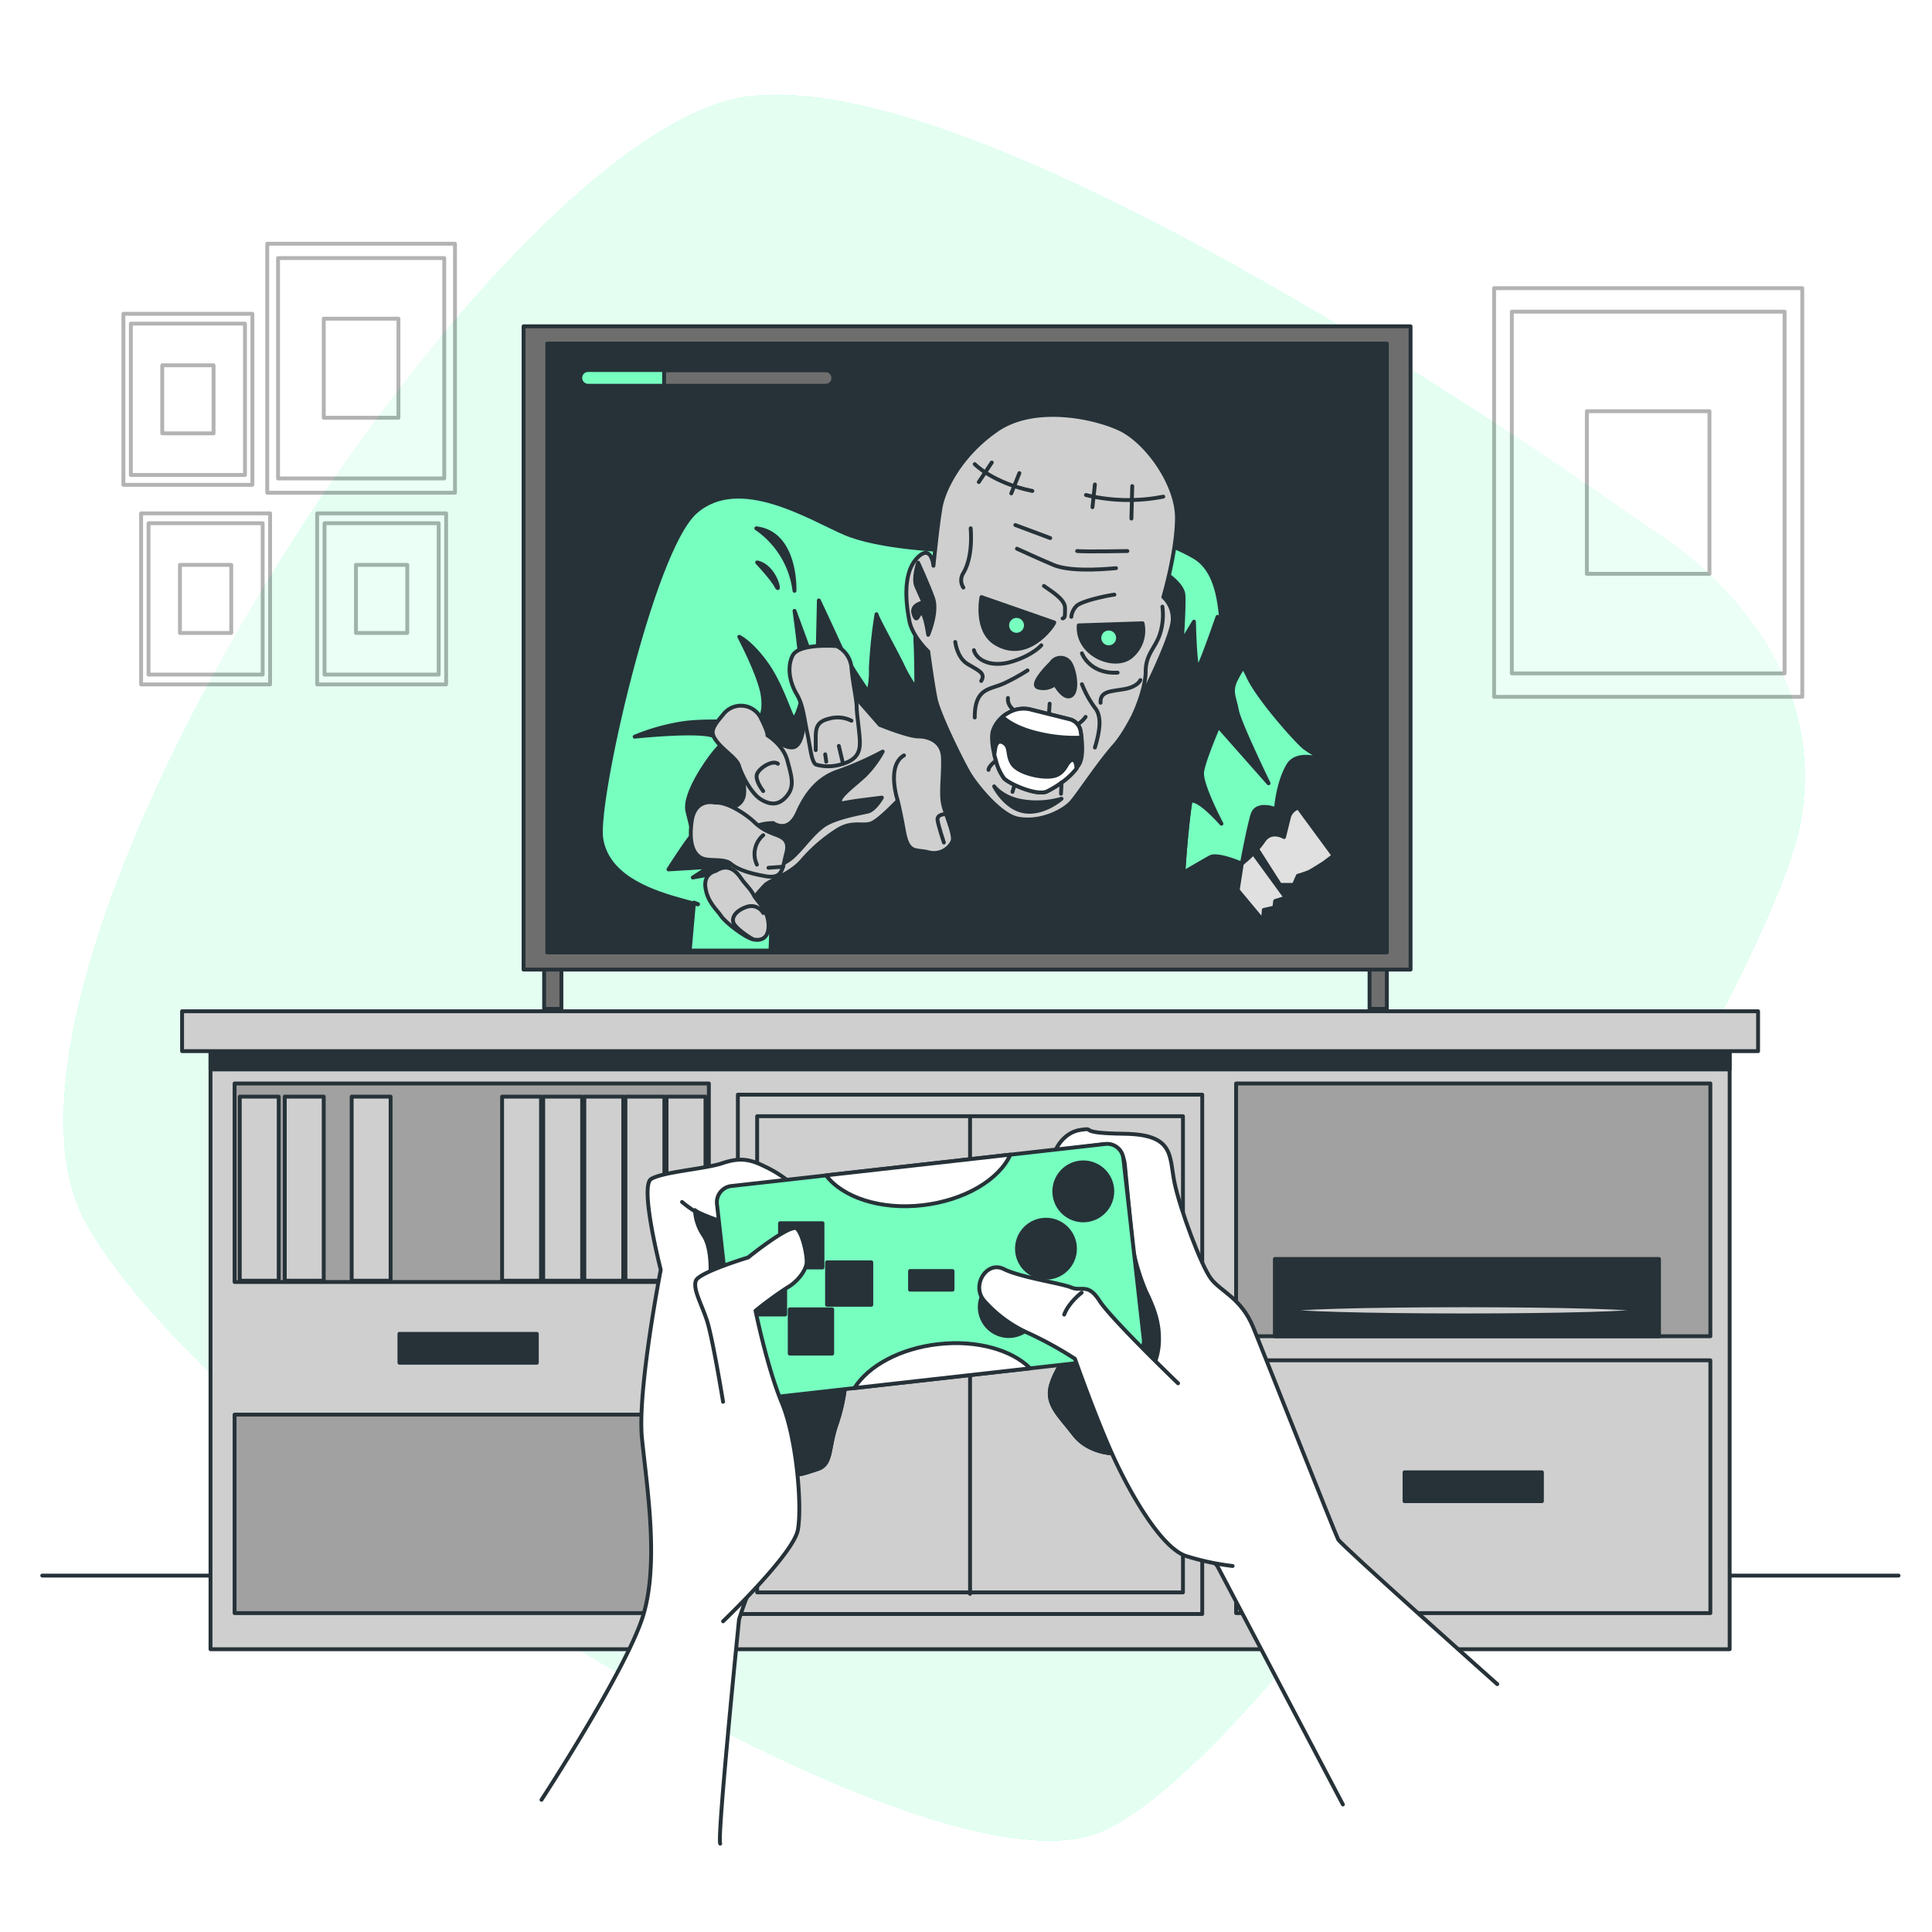 <svg class="animated" id="freepik_stories-horror-video-game" xmlns="http://www.w3.org/2000/svg" viewBox="0 0 500 500" version="1.1" xmlns:xlink="http://www.w3.org/1999/xlink" xmlns:svgjs="http://svgjs.com/svgjs"><style>svg#freepik_stories-horror-video-game:not(.animated) .animable {opacity: 0;}svg#freepik_stories-horror-video-game.animated #freepik--Pictures--inject-2 {animation: 6s Infinite  linear floating;animation-delay: 0s;}svg#freepik_stories-horror-video-game.animated #freepik--Hands--inject-2 {animation: 1.5s Infinite  linear shake;animation-delay: 0s;}            @keyframes floating {                0% {                    opacity: 1;                    transform: translateY(0px);                }                50% {                    transform: translateY(-10px);                }                100% {                    opacity: 1;                    transform: translateY(0px);                }            }                    @keyframes shake {                10%, 90% {                    transform: translate3d(-1px, 0, 0);                  }                  20%, 80% {                    transform: translate3d(2px, 0, 0);                  }                  30%, 50%, 70% {                    transform: translate3d(-4px, 0, 0);                  }                  40%, 60% {                    transform: translate3d(4px, 0, 0);                  }            }        </style><g id="freepik--background-simple--inject-2" class="animable" style="transform-origin: 241.766px 250.451px;"><path d="M429.55,138.49q-4.23-2.81-8.38-5.73c-29.85-21-169.48-116.38-228.35-107.63C126.72,35-13.52,252,22.21,316.32s214.37,176,261.71,158.1S458.1,260.05,466.14,211.82C473,170.63,439.49,145.08,429.55,138.49Z" style="fill: rgb(119, 255, 192); transform-origin: 241.766px 250.451px;" id="eltp6hf5x8jdh" class="animable"></path><g id="el2jo2b5f9k2j"><path d="M429.55,138.49q-4.23-2.81-8.38-5.73c-29.85-21-169.48-116.38-228.35-107.63C126.72,35-13.52,252,22.21,316.32s214.37,176,261.71,158.1S458.1,260.05,466.14,211.82C473,170.63,439.49,145.08,429.55,138.49Z" style="fill: rgb(255, 255, 255); opacity: 0.8; transform-origin: 241.766px 250.451px;" class="animable"></path></g></g><g id="freepik--Floor--inject-2" class="animable" style="transform-origin: 251.135px 407.76px;"><line x1="491.34" y1="407.76" x2="10.93" y2="407.76" style="fill: none; stroke: rgb(38, 50, 56); stroke-linecap: round; stroke-linejoin: round; transform-origin: 251.135px 407.76px;" id="elo3nb5btp78s" class="animable"></line></g><g id="freepik--Pictures--inject-2" class="animable" style="transform-origin: 248.755px 121.71px;"><g id="elxpczo6q6jz"><g style="opacity: 0.3; transform-origin: 426.55px 127.46px;" class="animable"><rect x="386.67" y="74.58" width="79.76" height="105.76" style="fill: rgb(255, 255, 255); stroke: rgb(0, 0, 0); stroke-linecap: round; stroke-linejoin: round; transform-origin: 426.55px 127.46px;" id="elnnn6nnz19lf" class="animable"></rect><rect x="391.26" y="80.66" width="70.59" height="93.61" style="fill: rgb(255, 255, 255); stroke: rgb(0, 0, 0); stroke-linecap: round; stroke-linejoin: round; transform-origin: 426.555px 127.465px;" id="el1v6tvdjswl5" class="animable"></rect><rect x="410.68" y="106.42" width="31.73" height="42.08" style="fill: rgb(255, 255, 255); stroke: rgb(0, 0, 0); stroke-linecap: round; stroke-linejoin: round; transform-origin: 426.545px 127.46px;" id="elsjtzwdkzavm" class="animable"></rect></g></g><g id="elaogkabvsmx8"><g style="opacity: 0.3; transform-origin: 74.415px 120.1px;" class="animable"><rect x="31.94" y="81.21" width="33.38" height="44.26" style="fill: rgb(255, 255, 255); stroke: rgb(0, 0, 0); stroke-linecap: round; stroke-linejoin: round; transform-origin: 48.63px 103.34px;" id="elckzm47z6na" class="animable"></rect><rect x="33.86" y="83.75" width="29.54" height="39.17" style="fill: rgb(255, 255, 255); stroke: rgb(0, 0, 0); stroke-linecap: round; stroke-linejoin: round; transform-origin: 48.63px 103.335px;" id="elr36r81x678l" class="animable"></rect><rect x="41.99" y="94.54" width="13.28" height="17.61" style="fill: rgb(255, 255, 255); stroke: rgb(0, 0, 0); stroke-linecap: round; stroke-linejoin: round; transform-origin: 48.63px 103.345px;" id="ellbhpvjmx5c8" class="animable"></rect><rect x="82.08" y="132.86" width="33.38" height="44.26" style="fill: rgb(255, 255, 255); stroke: rgb(0, 0, 0); stroke-linecap: round; stroke-linejoin: round; transform-origin: 98.77px 154.99px;" id="elibxhel7ucrs" class="animable"></rect><rect x="83.99" y="135.41" width="29.54" height="39.17" style="fill: rgb(255, 255, 255); stroke: rgb(0, 0, 0); stroke-linecap: round; stroke-linejoin: round; transform-origin: 98.76px 154.995px;" id="elmzsfjnvv2zg" class="animable"></rect><rect x="92.12" y="146.19" width="13.28" height="17.61" style="fill: rgb(255, 255, 255); stroke: rgb(0, 0, 0); stroke-linecap: round; stroke-linejoin: round; transform-origin: 98.76px 154.995px;" id="elu64903nu87f" class="animable"></rect><g id="elnqnk8uxmt8n"><rect x="36.52" y="132.86" width="33.38" height="44.26" style="fill: rgb(255, 255, 255); stroke: rgb(0, 0, 0); stroke-linecap: round; stroke-linejoin: round; transform-origin: 53.21px 154.99px; transform: rotate(-90deg);" class="animable"></rect></g><g id="elto78r72c48"><rect x="38.44" y="135.41" width="29.54" height="39.17" style="fill: rgb(255, 255, 255); stroke: rgb(0, 0, 0); stroke-linecap: round; stroke-linejoin: round; transform-origin: 53.21px 154.995px; transform: rotate(-90deg);" class="animable"></rect></g><g id="elmr7un7h6z5"><rect x="46.57" y="146.19" width="13.28" height="17.61" style="fill: rgb(255, 255, 255); stroke: rgb(0, 0, 0); stroke-linecap: round; stroke-linejoin: round; transform-origin: 53.21px 154.995px; transform: rotate(-90deg);" class="animable"></rect></g><rect x="69.16" y="63.08" width="48.59" height="64.44" style="fill: rgb(255, 255, 255); stroke: rgb(0, 0, 0); stroke-linecap: round; stroke-linejoin: round; transform-origin: 93.455px 95.3px;" id="el6brc71zplta" class="animable"></rect><rect x="71.96" y="66.79" width="43.01" height="57.03" style="fill: rgb(255, 255, 255); stroke: rgb(0, 0, 0); stroke-linecap: round; stroke-linejoin: round; transform-origin: 93.465px 95.305px;" id="el49lf89g3qtq" class="animable"></rect><rect x="83.79" y="82.48" width="19.33" height="25.64" style="fill: rgb(255, 255, 255); stroke: rgb(0, 0, 0); stroke-linecap: round; stroke-linejoin: round; transform-origin: 93.455px 95.3px;" id="el5nskifgirux" class="animable"></rect></g></g></g><g id="freepik--Device--inject-2" class="animable" style="transform-origin: 250.275px 172.775px;"><rect x="140.82" y="249.73" width="4.47" height="11.37" style="fill: rgb(110, 110, 110); stroke: rgb(38, 50, 56); stroke-linecap: round; stroke-linejoin: round; transform-origin: 143.055px 255.415px;" id="elwb5osbfcfo9" class="animable"></rect><rect x="354.44" y="249.73" width="4.47" height="11.37" style="fill: rgb(110, 110, 110); stroke: rgb(38, 50, 56); stroke-linecap: round; stroke-linejoin: round; transform-origin: 356.675px 255.415px;" id="eltdbrci4wd0d" class="animable"></rect><rect x="135.5" y="84.45" width="229.55" height="166.48" style="fill: rgb(110, 110, 110); stroke: rgb(38, 50, 56); stroke-linecap: round; stroke-linejoin: round; transform-origin: 250.275px 167.69px;" id="elujmur2koai9" class="animable"></rect><rect x="141.64" y="88.91" width="217.27" height="157.57" style="fill: rgb(38, 50, 56); stroke: rgb(38, 50, 56); stroke-linecap: round; stroke-linejoin: round; transform-origin: 250.275px 167.695px;" id="elj7m0g67gujq" class="animable"></rect><polygon points="313.2 221.83 326.86 238.22 327.07 235.49 329.8 234.86 330.01 233.18 332.74 232.33 320.34 215.31 313.2 221.83" style="fill: rgb(224, 224, 224); stroke: rgb(38, 50, 56); stroke-linecap: round; stroke-linejoin: round; transform-origin: 322.97px 226.765px;" id="elzu197u5unjp" class="animable"></polygon><path d="M320.34,215.31l-7.14,6.52,7.12,8.55,1.07-6.87a38.52,38.52,0,0,0,3-2.7Z" style="fill: rgb(38, 50, 56); stroke: rgb(38, 50, 56); stroke-linecap: round; stroke-linejoin: round; transform-origin: 318.795px 222.845px;" id="elb6rrzk6mhwo" class="animable"></path><path d="M330.43,201.44l14.71,20-2.52,1.89s-2.95,1.89-3.79,2.31a27.33,27.33,0,0,1-2.94,1L334.84,229h-3.57L319.71,210.9s0-1.89,2.31-4.41S330.43,201.44,330.43,201.44Z" style="fill: rgb(224, 224, 224); stroke: rgb(38, 50, 56); stroke-linecap: round; stroke-linejoin: round; transform-origin: 332.425px 215.22px;" id="elcuko529jpx" class="animable"></path><path d="M330.43,201.44s-6.1,2.53-8.41,5.05-2.31,4.41-2.31,4.41l5.65,8.83a20.17,20.17,0,0,0,1.64-2.1c2-3,5.31-1,5.31-1l1.32-5.31A3.71,3.71,0,0,1,336,209Z" style="fill: rgb(38, 50, 56); stroke: rgb(38, 50, 56); stroke-linecap: round; stroke-linejoin: round; transform-origin: 327.855px 210.585px;" id="el2zp1tn0xa8u" class="animable"></path><path d="M314.25,161.73s6.3,8,8.82,13.45,12.19,16.39,14.5,18.28a40.62,40.62,0,0,0,6.94,4s-8.41-4-11.14.63-3.15,11.35-3.15,11.35-5.05-2.1-6.1,1.47-2.73,12.61-2.73,12.61-6.3-2.73-8.19-1.68-6.94,4-6.94,4l-1.89,2.52s-.63-8.61,0-13.24,1.47-14.29,3.78-24.58S314.25,161.73,314.25,161.73Z" style="fill: rgb(119, 255, 192); stroke: rgb(38, 50, 56); stroke-linecap: round; stroke-linejoin: round; transform-origin: 324.3px 195.045px;" id="elaetmaiqugf9" class="animable"></path><path d="M315.3,188l13,14.71s-7.57-15.55-8.2-18.92-1.68-4.62-.42-7.56a30.46,30.46,0,0,1,2.05-3.56A103.77,103.77,0,0,0,314.49,162l-.37.32c-.67,3.27-3.9,19-6,28.17a242.07,242.07,0,0,0-3.74,24.32c1-2.3,2.43-5.55,3.32-7.09,1.47-2.52,8.41,5.46,8.41,5.46s-5.46-10.29-5-13.45S315.3,188,315.3,188Z" style="fill: rgb(38, 50, 56); stroke: rgb(38, 50, 56); stroke-linecap: round; stroke-linejoin: round; transform-origin: 316.34px 188.405px;" id="elsjkojv42lo" class="animable"></path><path d="M244.48,142.4s-17-.63-25.84-4.42-27.32-15.54-38.67-5.46-25.84,75-24.37,84.47,11.77,13.45,20,15.76,4,.84,4,.84L178.5,246H305.21l1.05-20.17s1.05-18.49,3.16-24.8,7.14-22.48,6.93-31.52,0-21.22-7.36-25.42-12.39-4.83-19.12-4.2-28.79-.21-31.94,0S244.48,142.4,244.48,142.4Z" style="fill: rgb(119, 255, 192); stroke: rgb(38, 50, 56); stroke-linecap: round; stroke-linejoin: round; transform-origin: 235.926px 187.266px;" id="elq465x3z6wa" class="animable"></path><path d="M316.35,169.5c-.05-2.24-.08-4.69-.2-7.16l-1.06-2.71s-4.2,12.19-5,13S309,160.89,309,160.89l-3.15,5.25s.63-9.24.42-12.19-5.25-6.09-6.09-6.51-34.13-5-40.14,1.05-14.49,8.83-16.6,9a48.21,48.21,0,0,0-6.3,1.47,59.93,59.93,0,0,0-.21,7.56c.21,2.94.21,11.77.21,11.77a37,37,0,0,1-3.78-6.51c-2.52-5-6.52-12.19-6.52-12.82a124.38,124.38,0,0,0-1.47,14.08,21.48,21.48,0,0,1-.63,6.09s-5.46-7.77-7.56-12.4-5.26-11.34-5.26-11.34l-.42,18.7-5.88-16s2.73,19.54,1.89,22.69-1.47,4.83-2.1,5.05-2.94-8.2-6.93-13.87-7.15-7.15-7.15-7.15,5.46,10.3,6.09,15.34-1,6.52-2.31,6.73-11.13-.63-17.86.21a54.52,54.52,0,0,0-13,3.57s17.66-1.89,20.81,0l2.64,1.58c-.5.05-1.45.65-3.27,3-3.37,4.41-7.36,11.14-6.52,14.71s1.68,6.09,1,6.51S173,225,173,225l10.51-.63-4.21,2.73,5.89-1.05s-.63.63.84,2.31,6.51,4.83,6.51,4.83l2.73,1.27-9.66.42s2.31,1.89,7.35,2.52,5.68,1.05,6.31,1.05c.44,0,.26,4.72.12,7.56H305.21l1.05-20.17s1.05-18.49,3.16-24.8S316.56,178.54,316.35,169.5Z" style="fill: rgb(38, 50, 56); stroke: rgb(38, 50, 56); stroke-linecap: round; stroke-linejoin: round; transform-origin: 240.303px 195.697px;" id="el5x70i3itf9s" class="animable"></path><path d="M220.08,178.9l7.61,8.7s7.35,3,10.06,3,6,1.36,6.26,5.17-.55,9,0,12,3.26,8.43,2.44,10.06a5.35,5.35,0,0,1-6.25,2.72c-3.26-.82-5.16.54-6.25-5.44s-1.63-7.88-1.63-7.88-4.35,4.62-6.53,5.71-4.89-.55-8.7,1.63A41.3,41.3,0,0,0,207.3,223c-3,3.26-7.61,4.62-9.24,6a41.79,41.79,0,0,0-4.62,5.71s-7.61-3-5.71-6.26,0-3,1.36-4.89-3-13.87-1.9-14.14,5.43-.27,5.43-4.62-3-10.06-3-11.15,5.71-12,7.34-7.61,6,7.89,8.43,7.34,3-6.52,2.72-10.87,4.62-6,6.25-6.53S220.08,178.9,220.08,178.9Z" style="fill: rgb(207, 207, 207); stroke: rgb(38, 50, 56); stroke-linecap: round; stroke-linejoin: round; transform-origin: 216.807px 205.317px;" id="elbareq74ov2" class="animable"></path><path d="M200.1,213s3.82,2.92,6.3-2.7,5.85-9.23,10.8-10.8a83,83,0,0,0,11.25-5,27.2,27.2,0,0,1-4.72,6.3c-2.7,2.47-6.08,4.95-6.3,6.3s0,.67,5.4,0l5.4-.68s-1.8,3.15-3.6,3.6-8.78,1.58-11.71,3.83-4.61,4.89-7.42,7.65-12.6,7.2-12.6.45S194.25,213.21,200.1,213Z" style="fill: rgb(38, 50, 56); stroke: rgb(38, 50, 56); stroke-linecap: round; stroke-linejoin: round; transform-origin: 210.675px 210.003px;" id="elf4zyurmu1wa" class="animable"></path><path d="M232.32,207.18s-3-9,1.63-11.69" style="fill: none; stroke: rgb(38, 50, 56); stroke-linecap: round; stroke-linejoin: round; transform-origin: 232.657px 201.335px;" id="el3wv4j439qrm" class="animable"></path><path d="M244.55,210.71s-2.17,0-1.9,1.63,1.63,5.71,1.63,5.71" style="fill: none; stroke: rgb(38, 50, 56); stroke-linecap: round; stroke-linejoin: round; transform-origin: 243.588px 214.38px;" id="el05gj2gmeo9lm" class="animable"></path><path d="M216.55,167.21s-9.79-.81-11.42,2.45-.54,7.34,1.09,10.06,1.9,6.25,2.72,10.06,1.08,7.88,2.44,8.15a11.58,11.58,0,0,0,6.8-.27c3.53-1.09,4.35-3,4.35-5.43s-.82-7.35-.82-9.25-1.08-6.52-1.36-10.33A6.94,6.94,0,0,0,216.55,167.21Z" style="fill: rgb(207, 207, 207); stroke: rgb(38, 50, 56); stroke-linecap: round; stroke-linejoin: round; transform-origin: 213.427px 182.718px;" id="eldsw1t9r4e" class="animable"></path><path d="M220.35,186.52a7.93,7.93,0,0,0-5.7-.55c-3.54.82-3.54,2.72-3.54,5.44v2.72" style="fill: none; stroke: rgb(38, 50, 56); stroke-linecap: round; stroke-linejoin: round; transform-origin: 215.73px 189.903px;" id="el3p7umg0ohxt" class="animable"></path><line x1="218.18" y1="197.66" x2="217.09" y2="193.04" style="fill: none; stroke: rgb(38, 50, 56); stroke-linecap: round; stroke-linejoin: round; transform-origin: 217.635px 195.35px;" id="elg24c29ptbqv" class="animable"></line><line x1="213.83" y1="197.12" x2="213.56" y2="195.22" style="fill: none; stroke: rgb(38, 50, 56); stroke-linecap: round; stroke-linejoin: round; transform-origin: 213.695px 196.17px;" id="elqvyf21z2wq" class="animable"></line><path d="M198.61,190.32s.27-.54-1.64-4.35a5.75,5.75,0,0,0-9.78-1.09c-3,3.54-3.54,4.63-1.63,7.07s5.16,4.35,5.7,6.26,3,7.06,5.71,8.7,4.9,1.36,6.8-1.09,1.09-4.9,0-9S198.61,190.32,198.61,190.32Z" style="fill: rgb(207, 207, 207); stroke: rgb(38, 50, 56); stroke-linecap: round; stroke-linejoin: round; transform-origin: 194.677px 195.287px;" id="eld3rybkyo4tt" class="animable"></path><path d="M197.52,204.73s-2.18-2.72-1.63-4.35,4.07-3.81,5.43-2.72" style="fill: none; stroke: rgb(38, 50, 56); stroke-linecap: round; stroke-linejoin: round; transform-origin: 198.561px 201.048px;" id="elfxna8b8dw6" class="animable"></path><path d="M185,207.72s-5.16-1.36-6,4.89.82,8.7,2.72,9.52,5.71,0,7.34,1.36,4.35,2.45,9,3.26,4.35-1.9,5.44-6-2.18-4.35-3.81-5.16a12.85,12.85,0,0,1-4.35-2.72C193.71,211.26,188.55,207.45,185,207.72Z" style="fill: rgb(207, 207, 207); stroke: rgb(38, 50, 56); stroke-linecap: round; stroke-linejoin: round; transform-origin: 191.247px 217.244px;" id="elyulcg1patu" class="animable"></path><path d="M195.89,223.76a6.4,6.4,0,0,1,1.63-7.61" style="fill: none; stroke: rgb(38, 50, 56); stroke-linecap: round; stroke-linejoin: round; transform-origin: 196.397px 219.955px;" id="elcxqhjvowzx" class="animable"></path><line x1="202.68" y1="224.31" x2="198.88" y2="224.58" style="fill: none; stroke: rgb(38, 50, 56); stroke-linecap: round; stroke-linejoin: round; transform-origin: 200.78px 224.445px;" id="eljkzpjcmh89h" class="animable"></line><path d="M185.28,225.39s-3.26.55-2.71,4.35,3,5.71,4.07,7.34,6,5.44,8.16,6,4.35-.27,4.08-4.07-3-5.71-3.81-7.34-2.17-2.72-3.26-4.35S188.55,223.22,185.28,225.39Z" style="fill: rgb(207, 207, 207); stroke: rgb(38, 50, 56); stroke-linecap: round; stroke-linejoin: round; transform-origin: 190.705px 233.888px;" id="elaa5ez9d5y37" class="animable"></path><path d="M197.52,236.27a3.54,3.54,0,0,0-4.08-1.63c-2.72.81-4.35,2.71-3.53,4.35s4.89,4.07,4.89,4.07" style="fill: none; stroke: rgb(38, 50, 56); stroke-linecap: round; stroke-linejoin: round; transform-origin: 193.609px 238.776px;" id="el72rsm4tiiy5" class="animable"></path><path d="M195.73,136.72a23.08,23.08,0,0,1,9.88,16.18S206.24,138,195.73,136.72Z" style="fill: rgb(38, 50, 56); stroke: rgb(38, 50, 56); stroke-linecap: round; stroke-linejoin: round; transform-origin: 200.674px 144.81px;" id="elc434ldlj6bm" class="animable"></path><path d="M195.94,145.55s4,4.2,5.05,6.3S200.78,146.6,195.94,145.55Z" style="fill: rgb(38, 50, 56); stroke: rgb(38, 50, 56); stroke-linecap: round; stroke-linejoin: round; transform-origin: 198.637px 148.888px;" id="elk8e63ijdtcp" class="animable"></path><path d="M241.58,146.42s-.54-6-4.33-1.9-2.7,12.18-1.89,16.24,4.87,7.84,4.87,7.84,1.08,8.12,1.89,12.17,6.69,15.93,8.58,19.18,8.25,11.12,12.81,11.92c6.06,1.07,11.89-2.15,13.78-4.31s7-10,11.09-14.61,8.12-14.61,8.12-14.61,7.3-14.61,7-18.4a7.54,7.54,0,0,0-2.43-5.41s3.52-11.9,3.52-20.56-7.85-19.75-14.88-23-22.19-6.23-31.66.27-13.79,15.42-14.61,20S241.58,146.42,241.58,146.42Z" style="fill: rgb(207, 207, 207); stroke: rgb(38, 50, 56); stroke-linecap: round; stroke-linejoin: round; transform-origin: 269.578px 159.731px;" id="elzv6nlb3xe6b" class="animable"></path><path d="M300.83,157a16.38,16.38,0,0,1-.54,6.76c-1.09,3.79-3.79,5.41-3.79,10s-3,11.09-3,11.09" style="fill: none; stroke: rgb(38, 50, 56); stroke-linecap: round; stroke-linejoin: round; transform-origin: 297.233px 170.925px;" id="elkwos05ddpdp" class="animable"></path><path d="M279.18,161.84l16.51-.54a8.77,8.77,0,0,1-3,8.65C288.38,173.47,278.64,169.41,279.18,161.84Z" style="fill: rgb(38, 50, 56); stroke: rgb(38, 50, 56); stroke-linecap: round; stroke-linejoin: round; transform-origin: 287.525px 166.266px;" id="elz86uv2zmh3" class="animable"></path><path d="M272.85,161.1,254,154.53s-1.76,8.73,3.7,12C265.71,171.4,272.31,162.45,272.85,161.1Z" style="fill: rgb(38, 50, 56); stroke: rgb(38, 50, 56); stroke-linecap: round; stroke-linejoin: round; transform-origin: 263.29px 161.249px;" id="eltdgoo8t6rz" class="animable"></path><path d="M272,171.61s-5.67,5.46-3.36,6.3a5,5,0,0,0,4.41-.84s2.31,4.2,4.2,2.94.85-6.93-.42-8.61A2.93,2.93,0,0,0,272,171.61Z" style="fill: rgb(38, 50, 56); stroke: rgb(38, 50, 56); stroke-linecap: round; stroke-linejoin: round; transform-origin: 273.186px 175.238px;" id="elctpmsat1jd" class="animable"></path><path d="M279.37,197.66a15.69,15.69,0,0,1-4.64,4.85A28,28,0,0,1,271,204.8c-2.52,1.27-9.67-1.88-11.14-3.36a13.13,13.13,0,0,1-2.1-4.57c-.8-2.64-1.3-5.75-.84-7.62a8.19,8.19,0,0,1,4.11-4.79,7.72,7.72,0,0,1,5.56-.88l10.27,2.57a3.82,3.82,0,0,1,2.83,3.09c0,.18.06.38.09.59C280.11,192.35,280.36,195.81,279.37,197.66Z" style="fill: rgb(38, 50, 56); stroke: rgb(38, 50, 56); stroke-linecap: round; stroke-linejoin: round; transform-origin: 268.408px 194.248px;" id="elskruu6s68or" class="animable"></path><path d="M271,204.8a28,28,0,0,0,3.77-2.29,18.32,18.32,0,0,0,3.81-3.58c-.05-2.48-1.2-3.13-2.54-.85-1.47,2.52-2.94,2.94-5.25,2.94s-7.35-1.05-8.82-3.36-.42-4.41-2.32-5.46-2.1,1.68-2.1,1.68-.09.55-.22,1.39c.13.54.27,1.08.43,1.6a13.13,13.13,0,0,0,2.1,4.57C261.29,202.92,268.44,206.07,271,204.8Z" style="fill: rgb(255, 255, 255); stroke: rgb(38, 50, 56); stroke-linecap: round; stroke-linejoin: round; transform-origin: 267.955px 198.527px;" id="elmen2p9rztc" class="animable"></path><path d="M279.88,190.89c-.05-.37-.09-.72-.14-1.06s-.06-.41-.09-.59a3.82,3.82,0,0,0-2.83-3.09l-10.27-2.57a7.72,7.72,0,0,0-5.56.88,9.31,9.31,0,0,0-1.56,1.06c1,.93,3.84,3.08,9.64,4.37A39.69,39.69,0,0,0,279.88,190.89Z" style="fill: rgb(255, 255, 255); stroke: rgb(38, 50, 56); stroke-linecap: round; stroke-linejoin: round; transform-origin: 269.655px 187.165px;" id="el4cu33xy37yw" class="animable"></path><path d="M269.49,167s-2.1,2.52-7.56,4.21-9.25-.42-9.88-2.95" style="fill: none; stroke: rgb(38, 50, 56); stroke-linecap: round; stroke-linejoin: round; transform-origin: 260.77px 169.409px;" id="ele00qx1wwyz4" class="animable"></path><path d="M280,169.08s2,5.43,9.24,5" style="fill: none; stroke: rgb(38, 50, 56); stroke-linecap: round; stroke-linejoin: round; transform-origin: 284.62px 171.592px;" id="elfxzzfvevhii" class="animable"></path><path d="M275,160.05c.63-.21.63-.42.63-2.73s-3.78-4.42-5.46-5.68" style="fill: none; stroke: rgb(38, 50, 56); stroke-linecap: round; stroke-linejoin: round; transform-origin: 272.9px 155.845px;" id="elvdf7gwsdulm" class="animable"></path><path d="M277.26,159.63a4.61,4.61,0,0,1,1.27-2.73c1.26-1.47,9.24-3,9.87-3" style="fill: none; stroke: rgb(38, 50, 56); stroke-linecap: round; stroke-linejoin: round; transform-origin: 282.83px 156.765px;" id="elrbo759chm9j" class="animable"></path><path d="M265.92,173.5a51.87,51.87,0,0,1-6.1,3.36c-3.57,1.68-7.56,1-7.56,8.82" style="fill: none; stroke: rgb(38, 50, 56); stroke-linecap: round; stroke-linejoin: round; transform-origin: 259.09px 179.59px;" id="eljmgv6l2o0n" class="animable"></path><path d="M280,177.07a27,27,0,0,0,3.36,6.09c1.89,2.31,1.26,6.1,0,10.3" style="fill: none; stroke: rgb(38, 50, 56); stroke-linecap: round; stroke-linejoin: round; transform-origin: 282.276px 185.265px;" id="eld8hc3sfhpv" class="animable"></path><path d="M295.13,176s-.63,1.68-4,2.31-6.51.42-6.3,3.57" style="fill: none; stroke: rgb(38, 50, 56); stroke-linecap: round; stroke-linejoin: round; transform-origin: 289.975px 178.94px;" id="ellediqnsoxd" class="animable"></path><path d="M247.22,166.14s.42,4,3.15,5.68,4.83,2.31,3.57,4.41" style="fill: none; stroke: rgb(38, 50, 56); stroke-linecap: round; stroke-linejoin: round; transform-origin: 250.767px 171.185px;" id="el7cflpvqqdkf" class="animable"></path><path d="M249.32,152.06a3.45,3.45,0,0,1,0-3.78c1.26-2.1,2.31-5.88,1.89-11.56" style="fill: none; stroke: rgb(38, 50, 56); stroke-linecap: round; stroke-linejoin: round; transform-origin: 250.03px 144.39px;" id="elsiq4h2ulfh" class="animable"></path><path d="M240.22,164.29s2.53-5.89,1.26-9.46-3.87-9.22-3.87-9.22-1.37,4.13-.47,6.12S239,155.9,239,155.9s-3.45.54-2.54,3.08,1.09-.18,2-.36S240.22,164.29,240.22,164.29Z" style="fill: rgb(38, 50, 56); stroke: rgb(38, 50, 56); stroke-linecap: round; stroke-linejoin: round; transform-origin: 239.072px 154.95px;" id="elra6abixyn3" class="animable"></path><path d="M252.26,120.12s4.62,4.84,14.92,6.94" style="fill: none; stroke: rgb(38, 50, 56); stroke-linecap: round; stroke-linejoin: round; transform-origin: 259.72px 123.59px;" id="elsz75mmqfl78" class="animable"></path><path d="M281.05,128.11a46.74,46.74,0,0,0,20,.42" style="fill: none; stroke: rgb(38, 50, 56); stroke-linecap: round; stroke-linejoin: round; transform-origin: 291.05px 128.761px;" id="elhz3h645vr6u" class="animable"></path><line x1="256.67" y1="119.7" x2="253.31" y2="124.75" style="fill: none; stroke: rgb(38, 50, 56); stroke-linecap: round; stroke-linejoin: round; transform-origin: 254.99px 122.225px;" id="elsfsasl4e7bh" class="animable"></line><line x1="263.82" y1="122.44" x2="261.72" y2="127.69" style="fill: none; stroke: rgb(38, 50, 56); stroke-linecap: round; stroke-linejoin: round; transform-origin: 262.77px 125.065px;" id="el94487kdjbx" class="animable"></line><line x1="283.36" y1="125.38" x2="282.73" y2="131.26" style="fill: none; stroke: rgb(38, 50, 56); stroke-linecap: round; stroke-linejoin: round; transform-origin: 283.045px 128.32px;" id="elv3xswy49dh" class="animable"></line><line x1="293.02" y1="125.8" x2="292.81" y2="134.2" style="fill: none; stroke: rgb(38, 50, 56); stroke-linecap: round; stroke-linejoin: round; transform-origin: 292.915px 130px;" id="el3o6zxsbhtxe" class="animable"></line><path d="M263.19,142s5.46,2.52,9.45,4.2,11.56,1.26,16.18.84" style="fill: none; stroke: rgb(38, 50, 56); stroke-linecap: round; stroke-linejoin: round; transform-origin: 276.005px 144.708px;" id="elv89ddsajfzf" class="animable"></path><path d="M291.76,142.61s-10.5.21-13,0" style="fill: none; stroke: rgb(38, 50, 56); stroke-linecap: round; stroke-linejoin: round; transform-origin: 285.26px 142.657px;" id="elhb0ktv5pc7t" class="animable"></path><line x1="262.77" y1="135.88" x2="271.8" y2="139.25" style="fill: none; stroke: rgb(38, 50, 56); stroke-linecap: round; stroke-linejoin: round; transform-origin: 267.285px 137.565px;" id="els603ok13t7i" class="animable"></line><path d="M265.5,161.83a2.42,2.42,0,1,1-2.42-2.41A2.42,2.42,0,0,1,265.5,161.83Z" style="fill: rgb(119, 255, 192); stroke: rgb(38, 50, 56); stroke-linecap: round; stroke-linejoin: round; transform-origin: 263.08px 161.84px;" id="ellpem19myoo" class="animable"></path><circle cx="286.93" cy="165.09" r="2.42" style="fill: rgb(119, 255, 192); stroke: rgb(38, 50, 56); stroke-linecap: round; stroke-linejoin: round; transform-origin: 286.93px 165.09px;" id="el1ahk0umtfzo" class="animable"></circle><path d="M257.29,203.51s2.31,3.2,7.83,3.91a22.9,22.9,0,0,0,9.61-.71s-4.63,4.07-9.61,3.28S257.29,203.51,257.29,203.51Z" style="fill: rgb(38, 50, 56); stroke: rgb(38, 50, 56); stroke-linecap: round; stroke-linejoin: round; transform-origin: 266.01px 206.801px;" id="elip7sh7fs2j" class="animable"></path><path d="M262,183.41a3.22,3.22,0,0,1-1.14-2.77" style="fill: none; stroke: rgb(38, 50, 56); stroke-linecap: round; stroke-linejoin: round; transform-origin: 261.423px 182.025px;" id="eliyh4swubcjf" class="animable"></path><line x1="271.49" y1="184.56" x2="271.65" y2="182.11" style="fill: none; stroke: rgb(38, 50, 56); stroke-linecap: round; stroke-linejoin: round; transform-origin: 271.57px 183.335px;" id="elb1r3v79a628" class="animable"></line><path d="M279.32,187.17a7.08,7.08,0,0,0,1.63-1.64" style="fill: none; stroke: rgb(38, 50, 56); stroke-linecap: round; stroke-linejoin: round; transform-origin: 280.135px 186.35px;" id="elikzej59anz" class="animable"></path><path d="M257.72,196.87s-1.89,1.39-1.89,2.37" style="fill: none; stroke: rgb(38, 50, 56); stroke-linecap: round; stroke-linejoin: round; transform-origin: 256.775px 198.055px;" id="elmdfezfkv9g8" class="animable"></path><line x1="262.52" y1="203.31" x2="262.03" y2="204.94" style="fill: none; stroke: rgb(38, 50, 56); stroke-linecap: round; stroke-linejoin: round; transform-origin: 262.275px 204.125px;" id="elgw6194bam2o" class="animable"></line><line x1="274.73" y1="202.51" x2="274.59" y2="205.43" style="fill: none; stroke: rgb(38, 50, 56); stroke-linecap: round; stroke-linejoin: round; transform-origin: 274.66px 203.97px;" id="eljarbmusznm" class="animable"></line><path d="M213.67,99.83H152.21a2,2,0,0,1-2-2h0a2,2,0,0,1,2-2h61.46a2,2,0,0,1,2,2h0A2,2,0,0,1,213.67,99.83Z" style="fill: rgb(110, 110, 110); stroke: rgb(38, 50, 56); stroke-linecap: round; stroke-linejoin: round; transform-origin: 182.94px 97.83px;" id="el9l4a0f037br" class="animable"></path><path d="M171.87,95.76H152.21a2,2,0,1,0,0,4.07h19.66Z" style="fill: rgb(119, 255, 192); stroke: rgb(38, 50, 56); stroke-linecap: round; stroke-linejoin: round; transform-origin: 161.023px 97.795px;" id="ela1jrztrkp6" class="animable"></path></g><g id="freepik--Furniture--inject-2" class="animable" style="transform-origin: 251.055px 344.265px;"><rect x="54.48" y="270.45" width="393.15" height="156.37" style="fill: rgb(207, 207, 207); stroke: rgb(38, 50, 56); stroke-linecap: round; stroke-linejoin: round; transform-origin: 251.055px 348.635px;" id="elczo4hbecalc" class="animable"></rect><rect x="54.48" y="270.45" width="393.15" height="6.32" style="fill: rgb(38, 50, 56); stroke: rgb(38, 50, 56); stroke-linecap: round; stroke-linejoin: round; transform-origin: 251.055px 273.61px;" id="el4q55y6avn9h" class="animable"></rect><rect x="190.96" y="283.3" width="120.18" height="134.4" style="fill: rgb(207, 207, 207); stroke: rgb(38, 50, 56); stroke-linecap: round; stroke-linejoin: round; transform-origin: 251.05px 350.5px;" id="elyjfvh9g2wus" class="animable"></rect><rect x="195.95" y="288.88" width="110.2" height="123.23" style="fill: rgb(207, 207, 207); stroke: rgb(38, 50, 56); stroke-linecap: round; stroke-linejoin: round; transform-origin: 251.05px 350.495px;" id="eloxs1sdttwq" class="animable"></rect><line x1="251.05" y1="289.02" x2="251.05" y2="412.49" style="fill: rgb(255, 255, 255); stroke: rgb(38, 50, 56); stroke-linecap: round; stroke-linejoin: round; transform-origin: 251.05px 350.755px;" id="elgfa54pj99s4" class="animable"></line><rect x="60.71" y="366.1" width="122.74" height="51.38" style="fill: rgb(161, 161, 161); stroke: rgb(38, 50, 56); stroke-linecap: round; stroke-linejoin: round; transform-origin: 122.08px 391.79px;" id="elwqw2nj7vfnh" class="animable"></rect><rect x="60.71" y="280.4" width="122.74" height="51.38" style="fill: rgb(161, 161, 161); stroke: rgb(38, 50, 56); stroke-linecap: round; stroke-linejoin: round; transform-origin: 122.08px 306.09px;" id="ellhmvg5aauyb" class="animable"></rect><rect x="319.9" y="280.4" width="122.74" height="65.42" style="fill: rgb(161, 161, 161); stroke: rgb(38, 50, 56); stroke-linecap: round; stroke-linejoin: round; transform-origin: 381.27px 313.11px;" id="elx8ml2dyecb" class="animable"></rect><rect x="319.9" y="352.05" width="122.74" height="65.42" style="fill: rgb(207, 207, 207); stroke: rgb(38, 50, 56); stroke-linecap: round; stroke-linejoin: round; transform-origin: 381.27px 384.76px;" id="el8pzem7f0rpp" class="animable"></rect><rect x="363.49" y="381.03" width="35.56" height="7.47" style="fill: rgb(38, 50, 56); stroke: rgb(38, 50, 56); stroke-linecap: round; stroke-linejoin: round; transform-origin: 381.27px 384.765px;" id="elxav327w51sd" class="animable"></rect><rect x="103.37" y="345.2" width="35.56" height="7.47" style="fill: rgb(38, 50, 56); stroke: rgb(38, 50, 56); stroke-linecap: round; stroke-linejoin: round; transform-origin: 121.15px 348.935px;" id="eljm4afa4uny" class="animable"></rect><rect x="47.12" y="261.71" width="407.87" height="10.32" style="fill: rgb(207, 207, 207); stroke: rgb(38, 50, 56); stroke-linecap: round; stroke-linejoin: round; transform-origin: 251.055px 266.87px;" id="elbnebac4jptv" class="animable"></rect><rect x="329.94" y="325.82" width="99.41" height="20.01" style="fill: rgb(38, 50, 56); stroke: rgb(38, 50, 56); stroke-linecap: round; stroke-linejoin: round; transform-origin: 379.645px 335.825px;" id="elkyw8ifnuozh" class="animable"></rect><path d="M424.67,339.11c0-.72-20.51-1.3-45.8-1.3s-45.8.58-45.8,1.3,20.51,1.31,45.8,1.31S424.67,339.83,424.67,339.11Z" style="fill: rgb(207, 207, 207); stroke: rgb(38, 50, 56); stroke-linecap: round; stroke-linejoin: round; transform-origin: 378.87px 339.115px;" id="ell21biajr14r" class="animable"></path><rect x="62.05" y="283.81" width="10.08" height="47.64" style="fill: rgb(207, 207, 207); stroke: rgb(38, 50, 56); stroke-linecap: round; stroke-linejoin: round; transform-origin: 67.09px 307.63px;" id="eljivmxc6y85o" class="animable"></rect><rect x="73.7" y="283.81" width="10.08" height="47.64" style="fill: rgb(207, 207, 207); stroke: rgb(38, 50, 56); stroke-linecap: round; stroke-linejoin: round; transform-origin: 78.74px 307.63px;" id="el89amslu6dcp" class="animable"></rect><rect x="172.5" y="283.81" width="10.08" height="47.64" style="fill: rgb(207, 207, 207); stroke: rgb(38, 50, 56); stroke-linecap: round; stroke-linejoin: round; transform-origin: 177.54px 307.63px;" id="elxlj8hfxcl2" class="animable"></rect><rect x="161.86" y="283.81" width="10.08" height="47.64" style="fill: rgb(207, 207, 207); stroke: rgb(38, 50, 56); stroke-linecap: round; stroke-linejoin: round; transform-origin: 166.9px 307.63px;" id="el73dnoawstxa" class="animable"></rect><rect x="151.22" y="283.81" width="10.08" height="47.64" style="fill: rgb(207, 207, 207); stroke: rgb(38, 50, 56); stroke-linecap: round; stroke-linejoin: round; transform-origin: 156.26px 307.63px;" id="elutllxujccu" class="animable"></rect><rect x="140.58" y="283.81" width="10.08" height="47.64" style="fill: rgb(207, 207, 207); stroke: rgb(38, 50, 56); stroke-linecap: round; stroke-linejoin: round; transform-origin: 145.62px 307.63px;" id="eljeg40kw5dxf" class="animable"></rect><rect x="129.94" y="283.81" width="10.08" height="47.64" style="fill: rgb(207, 207, 207); stroke: rgb(38, 50, 56); stroke-linecap: round; stroke-linejoin: round; transform-origin: 134.98px 307.63px;" id="elpbx85wqgc5" class="animable"></rect><g id="el659mneyp4xu"><rect x="91.01" y="283.81" width="10.08" height="47.64" style="fill: rgb(207, 207, 207); stroke: rgb(38, 50, 56); stroke-linecap: round; stroke-linejoin: round; transform-origin: 96.05px 307.63px; transform: rotate(-15.87deg);" class="animable"></rect></g></g><g id="freepik--Hands--inject-2" class="animable animator-active" style="transform-origin: 263.815px 384.686px;"><path d="M140.14,465.79s22.29-34.17,26.37-47.9.87-33.26-.37-45.63S171,328.61,171,328.61s-5.56-21.64-2.47-23.5,14-2.59,18.42-4.08,7.05-1.11,11,.87a30.55,30.55,0,0,1,5.69,3.46l-2.72,4.2-10.39,2.23,6.68,34.87s20.28,5.2,21.27,6.93.12,9-2,15.08-1.11,10.27-4.82,11.5-5.94,2-6.31.87-5.07,18.18-8.41,24.24a84.43,84.43,0,0,0-5.68,13.85s-5.73,56.67-4.87,58" style="fill: rgb(255, 255, 255); stroke: rgb(38, 50, 56); stroke-linecap: round; stroke-linejoin: round; transform-origin: 179.514px 388.626px;" id="eluadihmlare9" class="animable"></path><path d="M190.16,317.28s-9-2.85-10.3-4.1a12.76,12.76,0,0,0,2.18,6.53c2.18,3.18,1.84,9.71,1.84,9.71l12.9,24.45,7.84,28.75c.39-1.18.65-1.81.72-1.58.37,1.11,2.6.37,6.31-.87s2.72-5.44,4.82-11.5a47.68,47.68,0,0,0,2.17-9.33v-5.26a3,3,0,0,0-.19-.49c-1-1.73-21.27-6.93-21.27-6.93L192,319.45Z" style="fill: rgb(38, 50, 56); stroke: rgb(38, 50, 56); stroke-linecap: round; stroke-linejoin: round; transform-origin: 199.25px 347.9px;" id="eljjz4j6ki0v9" class="animable"></path><line x1="204.16" y1="366.75" x2="207.96" y2="358.86" style="fill: none; stroke: rgb(38, 50, 56); stroke-linecap: round; stroke-linejoin: round; transform-origin: 206.06px 362.805px;" id="el8salv45nbg5" class="animable"></line><path d="M176.51,311.07a30.71,30.71,0,0,0,9.14,5.28" style="fill: none; stroke: rgb(38, 50, 56); stroke-linecap: round; stroke-linejoin: round; transform-origin: 181.08px 313.71px;" id="elfdm40386s25" class="animable"></path><path d="M387.49,435.86s-40.41-36-41.17-37.45-18.82-47.11-21.95-54.82-8.48-9.33-11-12.71-8-18-9.41-24.83.09-12.46-13-12.63-6.78-1.69-11.36-1-6.44,5.26-6.44,5.26l12.87-1.6,2.47,1c2.47,1,2.63,4.5,2.63,4.5s2.29,23.81,2.71,28.47S297,354.79,297,354.79s-16.29-5.69-17.65-6.37-5.93,5.08-7.37,10.08,2.37,8,5.93,12.71,9.83,4.92,9.83,4.92L315,405.19,347.54,467" style="fill: rgb(255, 255, 255); stroke: rgb(38, 50, 56); stroke-linecap: round; stroke-linejoin: round; transform-origin: 329.579px 379.621px;" id="eljn5f14cgdgo" class="animable"></path><path d="M296.6,334.27a56.58,56.58,0,0,1-3.36-10.87c.28,3,.51,5.44.62,6.63.39,4.24,2.69,21.28,3.1,24.3.86-.53,1.57-.88,1.57-.88a16.86,16.86,0,0,0,1.42-6.61C300,342.9,299.2,339.55,296.6,334.27Z" style="fill: rgb(38, 50, 56); stroke: rgb(38, 50, 56); stroke-linecap: round; stroke-linejoin: round; transform-origin: 296.596px 338.865px;" id="elexj28cw9qds" class="animable"></path><path d="M295.93,372.46c.34-1.51-1.93-13.31-2.18-14.91-.14-.89,1.39-2.07,2.75-2.94-2.77-1-15.92-5.59-17.13-6.19s-5.93,5.08-7.37,10.08,2.37,8,5.93,12.71,9.83,4.92,9.83,4.92l1.22,1.3C292.6,375.21,295.79,373.1,295.93,372.46Z" style="fill: rgb(38, 50, 56); stroke: rgb(38, 50, 56); stroke-linecap: round; stroke-linejoin: round; transform-origin: 284.094px 362.903px;" id="el5e4iwy374dc" class="animable"></path><path d="M290.72,299.78,296,346.57a4.22,4.22,0,0,1-3.72,4.66l-96.8,10.89a4.23,4.23,0,0,1-4.67-3.72l-5.26-46.79a4.22,4.22,0,0,1,3.73-4.67l96.79-10.88A4.22,4.22,0,0,1,290.72,299.78Z" style="fill: rgb(119, 255, 192); stroke: rgb(38, 50, 56); stroke-linecap: round; stroke-linejoin: round; transform-origin: 240.775px 329.091px;" id="el3vb8pe7nkgf" class="animable"></path><g id="elm0qh38gt7fb"><rect x="201.87" y="316.57" width="10.99" height="11.45" style="fill: rgb(38, 50, 56); stroke: rgb(38, 50, 56); stroke-linecap: round; stroke-linejoin: round; transform-origin: 207.365px 322.295px; transform: rotate(-6.42deg);" class="animable"></rect></g><g id="elyxwa7b1bk9"><rect x="204.38" y="338.86" width="10.99" height="11.45" style="fill: rgb(38, 50, 56); stroke: rgb(38, 50, 56); stroke-linecap: round; stroke-linejoin: round; transform-origin: 209.875px 344.585px; transform: rotate(-6.42deg);" class="animable"></rect></g><g id="el4brre24rkr"><rect x="191.75" y="329.2" width="11.45" height="10.99" style="fill: rgb(38, 50, 56); stroke: rgb(38, 50, 56); stroke-linecap: round; stroke-linejoin: round; transform-origin: 197.475px 334.695px; transform: rotate(-6.42deg);" class="animable"></rect></g><g id="elqh5pxhxmll"><rect x="214.04" y="326.69" width="11.45" height="10.99" style="fill: rgb(38, 50, 56); stroke: rgb(38, 50, 56); stroke-linecap: round; stroke-linejoin: round; transform-origin: 219.765px 332.185px; transform: rotate(-6.42deg);" class="animable"></rect></g><path d="M268.52,337.43a7.5,7.5,0,1,0-6.61,8.29A7.5,7.5,0,0,0,268.52,337.43Z" style="fill: rgb(38, 50, 56); stroke: rgb(38, 50, 56); stroke-linecap: round; stroke-linejoin: round; transform-origin: 261.067px 338.268px;" id="eld5aa7qr1y9g" class="animable"></path><path d="M287.81,307.48a7.5,7.5,0,1,0-6.62,8.3A7.51,7.51,0,0,0,287.81,307.48Z" style="fill: rgb(38, 50, 56); stroke: rgb(38, 50, 56); stroke-linecap: round; stroke-linejoin: round; transform-origin: 280.357px 308.326px;" id="elf2zyfap3ykt" class="animable"></path><path d="M278.15,322.32a7.5,7.5,0,1,0-6.62,8.3A7.5,7.5,0,0,0,278.15,322.32Z" style="fill: rgb(38, 50, 56); stroke: rgb(38, 50, 56); stroke-linecap: round; stroke-linejoin: round; transform-origin: 270.698px 323.166px;" id="elzh0xf8aar5" class="animable"></path><g id="elogc525p5kkh"><rect x="235.52" y="328.94" width="10.99" height="4.82" style="fill: rgb(38, 50, 56); stroke: rgb(38, 50, 56); stroke-linecap: round; stroke-linejoin: round; transform-origin: 241.015px 331.35px; transform: rotate(-6.42deg);" class="animable"></rect></g><path d="M213.78,304.18c4.28,5.68,14.1,9,25,7.73s19.79-6.61,22.71-13.09Zm29.08,43.68c-10,1.12-18.16,5.67-21.75,11.37l45.51-5.11C261.84,349.35,252.82,346.74,242.86,347.86Z" style="fill: rgb(255, 255, 255); stroke: rgb(38, 50, 56); stroke-linecap: round; stroke-linejoin: round; transform-origin: 240.2px 329.025px;" id="elodkqdiclba" class="animable"></path><path d="M187.13,362.78s-2.72-16.69-4.2-21.12-3.63-8.06-2.84-10.22,13.51-6,13.51-6,11.18-9,12.66-7.44,2.55,6.53,2.5,8.63-2.44,5.16-5,6.58a95.11,95.11,0,0,0-8.23,6s3,14.7,6.81,23.84,5.28,26.62,4.15,32.87-19.36,23.67-19.36,23.67" style="fill: rgb(255, 255, 255); stroke: rgb(38, 50, 56); stroke-linecap: round; stroke-linejoin: round; transform-origin: 194.341px 368.704px;" id="eln5u6z257gff" class="animable"></path><path d="M304.88,358s-17.37-16.71-20.34-21.37-4.66-2.33-7.28-3.43-13.1-2.57-17.51-4.78-8.39,4.25-5.1,8.13A33.43,33.43,0,0,0,266.12,345a96,96,0,0,1,12.07,6.65s5.16,14.66,9.57,24.49,12.71,24.57,19.32,26.6A66.53,66.53,0,0,0,319,405.28" style="fill: rgb(255, 255, 255); stroke: rgb(38, 50, 56); stroke-linecap: round; stroke-linejoin: round; transform-origin: 286.219px 366.625px;" id="eldg5qz6qb5zb" class="animable"></path><path d="M279.93,334.53s-3.34,2.51-4.52,5.69" style="fill: none; stroke: rgb(38, 50, 56); stroke-linecap: round; stroke-linejoin: round; transform-origin: 277.67px 337.375px;" id="elwl1jaim0t2j" class="animable"></path></g><defs>     <filter id="active" height="200%">         <feMorphology in="SourceAlpha" result="DILATED" operator="dilate" radius="2"></feMorphology>                <feFlood flood-color="#32DFEC" flood-opacity="1" result="PINK"></feFlood>        <feComposite in="PINK" in2="DILATED" operator="in" result="OUTLINE"></feComposite>        <feMerge>            <feMergeNode in="OUTLINE"></feMergeNode>            <feMergeNode in="SourceGraphic"></feMergeNode>        </feMerge>    </filter>    <filter id="hover" height="200%">        <feMorphology in="SourceAlpha" result="DILATED" operator="dilate" radius="2"></feMorphology>                <feFlood flood-color="#ff0000" flood-opacity="0.5" result="PINK"></feFlood>        <feComposite in="PINK" in2="DILATED" operator="in" result="OUTLINE"></feComposite>        <feMerge>            <feMergeNode in="OUTLINE"></feMergeNode>            <feMergeNode in="SourceGraphic"></feMergeNode>        </feMerge>            <feColorMatrix type="matrix" values="0   0   0   0   0                0   1   0   0   0                0   0   0   0   0                0   0   0   1   0 "></feColorMatrix>    </filter></defs></svg>